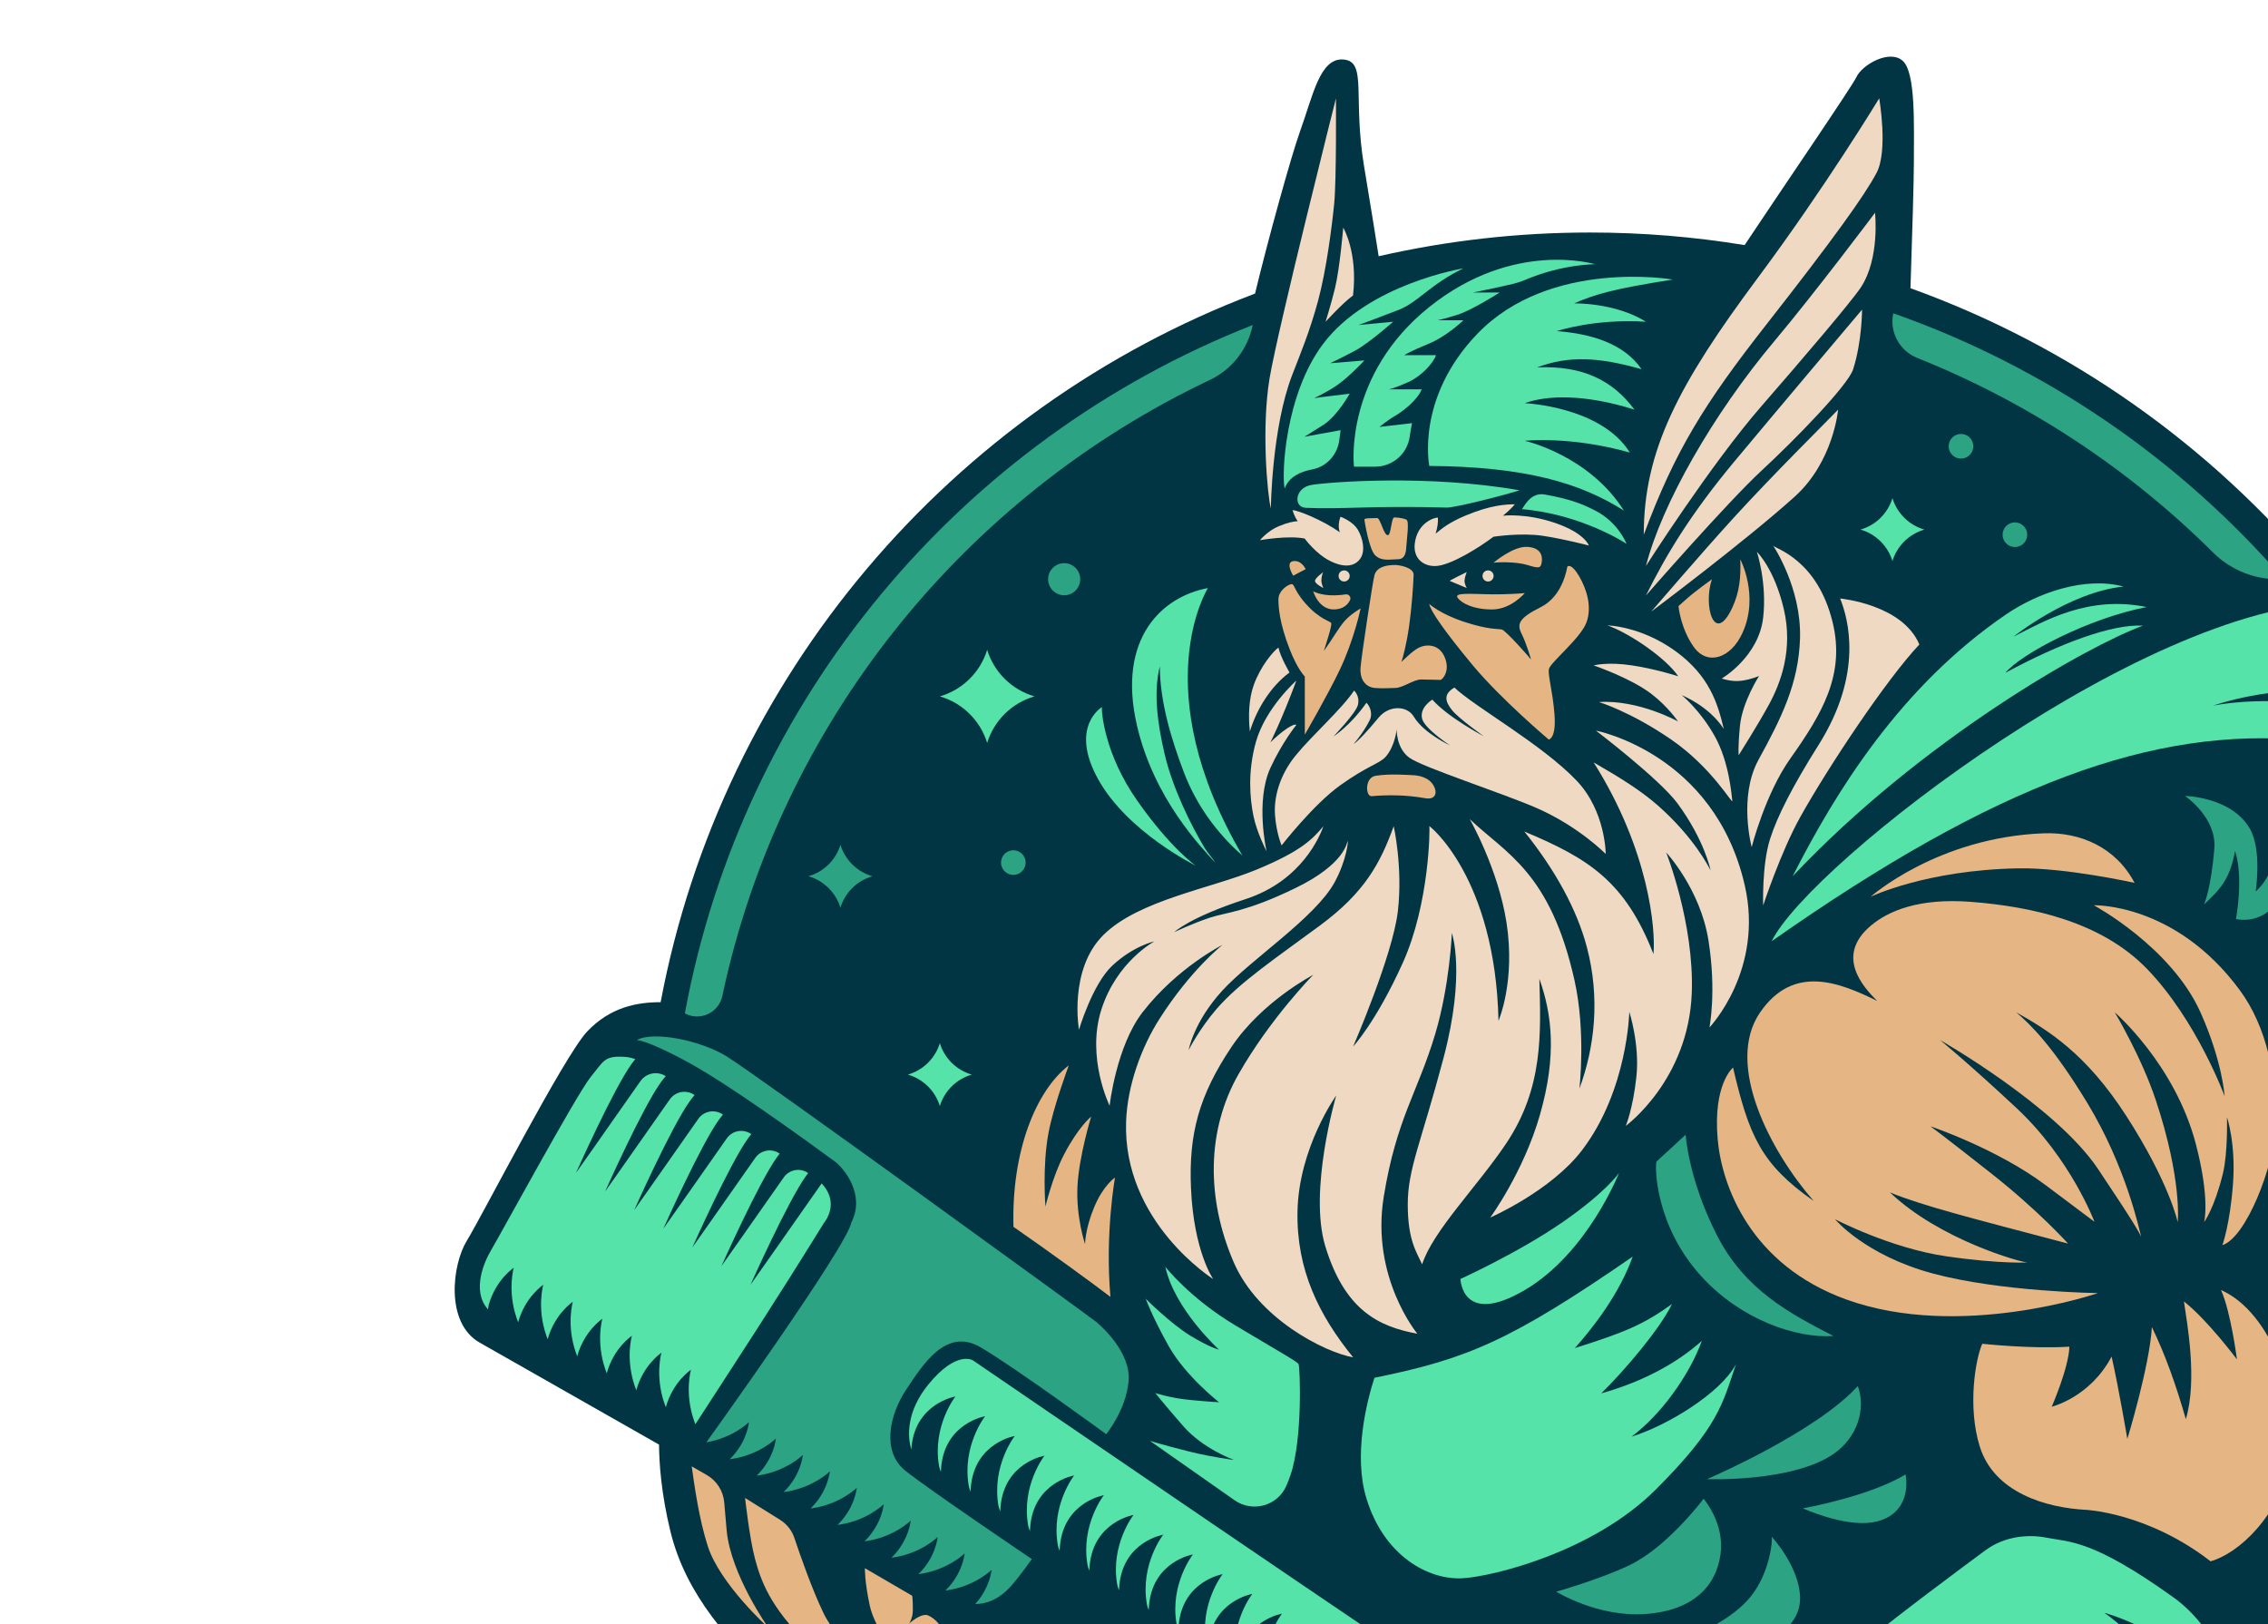 <svg width="419" height="300" viewBox="0 0 419 300" fill="none" xmlns="http://www.w3.org/2000/svg">
<path d="M460.785 166.286C462.187 156.027 463.347 142.621 462.191 131.97C460.06 112.334 449.144 107.034 436.967 105.9C433.866 105.612 430.847 105.676 428.065 105.932C408.35 82.261 382.498 63.883 352.95 53.243C353.274 43.393 353.576 33.325 353.576 30.073C353.576 23.072 353.946 13.341 351.488 11.21C349.031 9.079 344.021 11.96 342.96 14.243C342.137 16.013 328.288 36.257 322.307 45.278C313.013 43.749 303.471 42.953 293.745 42.953C280.322 42.953 267.254 44.469 254.7 47.335C254.181 44.02 253.281 38.37 252.008 30.736C249.878 17.95 252.628 11.381 248.229 10.996C243.832 10.611 242.582 17.624 240.157 24.321C238.586 28.662 234.333 43.983 231.862 54.23C175.726 75.495 133.406 124.848 122.049 185.135C117.631 185.135 112.735 186.06 108.473 190.554C104.211 195.049 89.011 224.721 86.272 229.151C83.532 233.58 82.192 244.387 88.646 248.04L121.75 266.864C121.776 270.307 122.158 275.92 123.857 282.897C126.749 294.769 134.928 303.482 143.351 311.512C145.56 313.619 147.968 315.643 150.318 317.486C181.889 362.769 234.356 392.401 293.745 392.401C390.242 392.401 468.468 314.174 468.468 217.677C468.468 199.792 465.779 182.534 460.785 166.286Z" fill="#023543"/>
<path d="M130.554 272.471C129.599 271.924 128.677 271.395 127.793 270.887C128.263 274.283 129.137 280.617 130.764 285.644C133.035 292.662 141.935 300.672 141.935 300.672C141.935 300.672 135.007 290.888 134.247 282.725C134.045 280.552 133.915 278.866 133.795 277.523C133.607 275.41 132.395 273.525 130.554 272.471Z" fill="#E6B584"/>
<path d="M295.405 129.693C295.405 129.693 301.188 131.424 308.742 136.617C316.295 141.81 320.151 148.774 320.033 147.948C319.915 147.121 319.521 140.9 316.806 136.027C314.092 131.155 310.709 128.434 310.709 128.434C310.709 128.434 315.666 130.362 318.459 134.65C317.358 130.05 315.861 124.853 309.487 120.25C303.114 115.647 296.973 115.53 296.973 115.53C301.339 117.103 307.934 121.75 310.04 124.933C310.04 124.933 306.145 123.634 301.542 122.926C296.939 122.219 294.422 122.926 294.422 122.926C294.422 122.926 301.227 125.226 305.122 128.216C308.167 130.554 310 133.273 310 133.273C310 133.273 302.722 129.221 295.405 129.693Z" fill="#EFD9C2"/>
<path d="M244.497 152.627C242.549 154.897 240.645 157.13 232.154 160.642C223.663 164.153 210.436 166.26 203.905 172.664C197.373 179.067 199.333 190.221 199.333 190.221C199.333 190.221 201.811 181.86 205.429 178.447C209.385 174.716 213.267 173.903 213.267 173.903C213.267 173.903 206.3 177.621 203.47 186.503C200.639 195.385 204.994 204.267 204.994 204.267C204.994 204.267 206.205 193.266 211.12 186.948C217.522 178.72 225.849 174.549 225.849 174.549C225.849 174.549 220.005 179.116 214.183 188.255C210.909 193.394 208.277 200.467 208.041 207.158C207.388 225.748 224.133 236.283 224.133 236.283C224.133 236.283 220.538 231.208 220.026 219.454C219.592 209.479 221.514 202.351 227.501 193.416C233.167 184.962 242.608 180.091 242.608 180.091C242.608 180.091 234.678 188.127 228.799 198.455C222.921 208.783 222.823 221.344 227.915 233.167C232.399 243.581 244.674 249.796 249.985 250.747C243.671 242.965 239.489 234.581 239.706 223.772C239.942 212.014 246.857 202.374 246.857 202.374C246.857 202.374 241.695 219.924 244.851 230.256C248.49 242.171 254.836 245.093 261.846 246.38C261.846 246.38 253.212 235.977 255.639 221.07C258 206.57 261.916 201.843 265.162 190.962C267.844 181.978 268.22 172.365 268.22 172.365C268.22 172.365 270.842 179.733 266.685 195.431C262.529 211.13 260.075 215.904 260.075 222.479C260.075 229.053 261.669 231.263 262.732 233.559C264.725 227.392 272.826 219.291 278.184 211.346C285.192 200.955 284.652 190.806 284.389 180.819C286.71 187.332 287.657 194.913 284.494 205.945C281.461 216.527 275.316 224.922 275.316 224.922C275.316 224.922 286.556 220.01 292.297 212.452C300.716 201.366 301.006 186.916 301.006 186.916C301.006 186.916 302.965 192.951 302.312 198.942C301.659 204.932 300.353 207.985 300.353 207.985C300.353 207.985 311.96 199.527 312.545 183.404C313.01 170.573 307.817 157.472 307.817 157.472C307.817 157.472 314.097 164.18 315.621 173.682C317.145 183.184 315.81 189.808 315.81 189.808C315.81 189.808 325.95 179.201 322.321 163.487C316.697 139.139 294.834 134.965 294.834 134.965C294.834 134.965 306.624 143.937 309.941 148.458C314.953 155.288 316.02 160.775 316.02 160.775C315.596 160.023 312.958 154.686 306.269 148.789C303.219 146.101 299.328 143.66 294.421 140.844C304.689 157.136 305.883 171.732 305.47 176.247C300.244 162.847 293.528 158.592 281.615 153.609C287.23 160.615 291.291 167.88 293.159 174.948C295.648 184.373 294.612 193.449 291.789 201.1C291.789 201.1 293.013 190.63 290.88 181.099C286.395 161.056 278.195 157.675 271.524 151.314C271.524 151.314 276.756 160.464 278.307 170.36C280.021 181.298 276.839 188.569 276.839 188.569C276.245 161.951 263.906 152.351 264.051 152.627C264.196 152.902 264.099 166.904 259.164 177.852C254.229 188.799 249.988 193.319 249.988 193.319C249.988 193.319 257.303 176.458 258.247 168.334C259.19 160.209 257.48 152.627 257.48 152.627C255.001 159.488 252.093 164.883 243.892 170.942C235.691 177.002 228.977 181.491 224.728 186.418C221.565 190.085 219.593 193.976 219.593 193.976C219.593 193.976 220.524 188.775 225.821 182.992C231.119 177.208 243.021 169.51 246.577 162.955C248.82 158.821 249.117 155.175 248.972 155.382C248.827 155.588 248.536 159.582 239.32 164.057C230.103 168.532 226.58 168.509 223.46 169.542C220.339 170.575 216.938 172.197 216.938 172.197C216.938 172.197 219.614 169.528 230.137 166.086C240.66 162.643 243.916 154.21 244.497 152.627Z" fill="#EFD9C2"/>
<path d="M238.223 108.01C237.497 108.313 236.183 109.304 236.183 110.72C236.183 112.136 236.357 115.032 238.23 119.858C239.728 123.72 241.056 124.972 241.056 124.972V135.707C241.056 135.707 245.33 128.323 247.508 123.747C250.201 118.088 251.363 112.397 251.363 112.397C251.363 112.397 249.473 113.485 248.352 114.783C247.231 116.081 246.273 117.906 244.577 120.245C245.04 118.766 246.111 115.524 245.934 115.111C245.757 114.698 243.81 114.462 241.213 111.511C238.617 108.561 239.329 107.549 238.223 108.01Z" fill="#E6B584"/>
<path d="M257.737 104.371C255.789 104.371 254.254 104.874 253.9 106.349C253.546 107.824 251.6 120.658 251.364 123.196C251.128 125.733 252.485 126.973 254.019 127.091C255.554 127.209 256.712 127.091 257.716 127.091C259.171 127.091 261.137 125.523 262.555 125.523C264.051 125.523 265.312 125.602 266.083 125.602C266.513 125.602 268.091 123.769 266.765 121.117C265.702 118.993 263.538 118.953 262.104 119.655C260.922 120.234 258.896 122.297 258.896 122.297C259.073 121.858 259.825 119.206 260.313 115.757C260.819 112.164 261.082 108.253 261.16 106.2C261.212 104.839 258.506 104.371 257.737 104.371Z" fill="#E6B584"/>
<path d="M264.052 111.571C264.17 112.692 266.825 116.576 272.077 122.89C277.33 129.205 286.121 136.618 286.121 136.618C286.121 136.618 287.537 136.461 287.183 131.976C286.829 127.491 285.923 124.764 286.159 123.584C286.395 122.404 292.024 117.885 293.086 114.993C294.148 112.102 293.145 108.856 291.728 106.437C290.312 104.017 289.604 104.548 289.545 104.725C289.486 104.903 288.796 110.082 284.665 112.148C280.534 114.213 280.215 115.294 281.1 117.065C281.985 118.835 282.935 122.008 282.818 121.805C282.7 121.603 278.214 116.469 277.447 116.292C276.68 116.115 275.124 116.376 270.581 114.901C266.037 113.426 264.052 111.571 264.052 111.571Z" fill="#E6B584"/>
<path d="M252.066 96.002C252.089 96.187 252.898 101.48 254.078 102.601C255.258 103.722 256.812 103.323 258.257 103.309C259.56 103.296 259.743 102.07 259.802 101.067C259.891 99.561 260.386 96.356 259.845 96.002C259.667 95.885 258.698 95.592 257.603 95.582C257.013 95.576 257.016 98.9 256.378 98.864C255.591 98.819 255.026 95.655 254.393 95.7C253.492 95.762 252.023 95.645 252.066 96.002Z" fill="#E6B584"/>
<path d="M250.891 97.927C251.715 99.358 252.313 101.689 251.336 103.145C250.36 104.601 248.47 104.987 245.756 103.641C243.041 102.295 241.034 99.486 241.034 99.486C237.927 98.864 232.769 99.792 232.769 99.792C232.769 99.792 234.195 98.069 236.184 97.237C238.051 96.456 238.969 96.348 239.756 96.269C239.205 95.64 238.789 94.247 238.789 94.247C239.774 94.243 244.378 96.096 247.543 98.337C247 97.04 247.646 95.459 247.646 95.459C247.646 95.459 249.913 96.229 250.891 97.927Z" fill="#EFD9C2"/>
<path d="M265.64 95.612C265.073 95.582 261.851 96.496 261.375 100.384C261.033 103.174 262.969 104.622 265.191 104.565C267.995 104.493 273.453 101.019 275.913 99.152C275.913 99.152 281.047 98.352 285.178 99.001C289.309 99.65 293.529 100.777 293.529 100.777C293.529 100.777 292.835 98.529 287.406 96.641C281.977 94.752 277.661 95.264 277.661 95.264C277.661 95.264 278.96 94.247 279.853 93.16C278.134 93.16 275.303 93.334 270.777 95.23C267.598 96.562 266.41 97.63 265.226 98.576C265.566 97.468 265.72 96.406 265.64 95.612Z" fill="#EFD9C2"/>
<path d="M275.913 103.958C276.621 103.84 280.043 103.722 282.168 104.371C284.292 105.02 284.647 105.012 284.823 103.865C285.001 102.718 284.706 101.156 282.109 101.023C279.512 100.889 275.913 103.958 275.913 103.958Z" fill="#E6B584"/>
<path d="M238.912 106.349L241.214 105.138C241.214 105.138 240.447 103.427 238.912 103.663C237.378 103.899 238.912 106.349 238.912 106.349Z" fill="#E6B584"/>
<path d="M242.608 109.236C242.608 109.236 243.987 110.036 246.584 109.977C247.454 109.957 248.099 109.888 248.572 109.804C249.181 109.697 249.677 110.312 249.406 110.867C249.03 111.639 248.263 112.454 246.701 112.574C243.633 112.81 242.608 109.236 242.608 109.236Z" fill="#E6B584"/>
<path d="M269.303 110.449C270.068 111.478 272.27 112.611 275.734 112.583C279.175 112.556 281.695 109.564 281.695 109.564C281.695 109.564 278.763 109.845 275.222 109.786C271.681 109.727 268.538 109.42 269.303 110.449Z" fill="#E6B584"/>
<path d="M250.162 127.572C247.801 131.091 242.411 135.807 239.325 139.61C236.431 143.176 235.312 147.229 235.548 150.548C235.784 153.868 236.767 156.177 236.767 156.177C236.767 156.177 242.608 148.64 247.624 145.049C252.64 141.457 254.873 141.073 255.999 139.793C257.745 137.805 258.032 134.713 258.032 134.713C258.032 134.713 257.903 138.184 260.381 139.98C262.86 141.776 277.827 146.585 284.076 149.352C291.745 152.749 296.648 157.755 296.648 157.755C296.648 157.755 296.648 149.846 291.267 144.205C284.822 137.449 272.468 130.601 268.692 127.01C266.626 128.234 266.98 129.567 268.22 131.145C269.459 132.723 274.145 136.021 274.145 136.021C274.145 136.021 267.541 132.56 264.62 129.241C264.62 129.241 262.194 130.669 262.728 132.778C263.197 134.63 267.895 137.703 267.895 137.703C267.895 137.703 263.043 135.475 261.197 132.397C259.936 130.295 256.604 130.248 254.696 132.56C252.787 134.873 250.968 136.87 250.065 137.444C250.723 136.721 252.197 134.781 253.073 132.986C253.579 131.949 253.191 130.547 252.443 129.821C249.454 134.084 246.355 136.043 246.355 136.043C246.355 136.043 250.516 131.708 250.87 130.22C251.27 128.537 250.162 127.572 250.162 127.572Z" fill="#EFD9C2"/>
<path d="M260.931 143.198C260.024 143.172 256.959 142.885 254.159 143.307C252.083 143.62 252.267 147.168 253.391 147.076C255.963 146.866 259.357 146.76 263.315 147.456C265.191 147.785 265.642 146.471 264.813 145.068C263.883 143.492 261.917 143.226 260.931 143.198Z" fill="#E6B584"/>
<path d="M347.171 18.162C347.171 18.162 337.33 34.424 324.761 51.305C310.018 71.108 303.677 83.255 303.677 98.779C309.467 83.255 314.797 74.653 326.402 59.852C338.65 44.231 344.518 36.053 346.688 31.93C348.857 27.807 347.171 18.162 347.171 18.162Z" fill="#EFD9C2"/>
<path d="M346.4 39.307C346.4 39.307 335.441 53.928 327.757 63.077C316.462 76.524 307.016 93.104 304.081 104.548C304.081 104.548 316.073 85.752 325.431 75.01C333.04 66.276 341.998 55.773 343.769 53.104C347.339 47.723 346.4 39.307 346.4 39.307Z" fill="#EFD9C2"/>
<path d="M344.005 57.195C344.005 57.195 327.189 77.104 320.322 85.363C312.249 95.073 307.751 102.607 304.081 110.006C304.081 110.006 319.097 92.802 325.431 86.943C331.764 81.085 341.418 71.144 342.355 68.222C344.005 63.076 344.005 57.195 344.005 57.195Z" fill="#EFD9C2"/>
<path d="M339.584 75.673C338.264 77.082 327.796 87.409 320.242 95.696C314.439 102.062 305.057 112.981 305.057 112.981C305.057 112.981 322.373 100.026 331.572 91.737C338.733 85.285 339.584 75.673 339.584 75.673Z" fill="#EFD9C2"/>
<path d="M234.78 93.932C234.129 91.329 233.025 79.021 234.544 69.908C236.063 60.794 246.808 18.162 246.808 18.162C246.808 18.162 246.918 33.281 246.484 37.62C246.049 41.96 245.033 49.894 243.514 55.535C241.995 61.176 240.25 65.322 238.714 69.304C234.948 79.073 234.78 93.932 234.78 93.932Z" fill="#EFD9C2"/>
<path d="M248.155 42.057C248.155 42.057 247.524 49.573 246.63 53.252C245.94 56.091 244.894 59.436 244.894 59.436C244.894 59.436 248.181 55.835 249.965 54.59C250.884 46.578 248.155 42.057 248.155 42.057Z" fill="#EFD9C2"/>
<path d="M285.413 91.353C282.524 90.83 281.385 94.072 281.125 94.05C292.297 94.994 300.492 100.463 300.492 100.463C300.492 100.463 299.027 96.578 294.826 94.382C292.349 93.087 290.055 92.194 285.413 91.353Z" fill="#55E3AA"/>
<path d="M280.722 90.574C263.901 87.607 245.545 89.05 242.306 89.579C239.196 90.087 238.892 93.693 241.214 93.808C247.787 94.135 253.191 93.37 267.284 93.764C268.888 93.809 278.562 91.298 280.722 90.574Z" fill="#55E3AA"/>
<path d="M327.586 100.803C327.981 101.367 335.731 103.335 338.564 114.94C340.915 124.576 336.675 131.773 330.753 140.123C326.109 146.671 323.614 156.485 323.614 156.485C323.614 156.485 321.107 147.216 324.884 140.335C329.079 132.691 332.283 126.269 332.544 117.97C332.839 108.587 327.586 100.803 327.586 100.803Z" fill="#EFD9C2"/>
<path d="M324.577 101.946C324.577 101.946 326.466 107.642 325.736 114.075C324.91 121.361 318.086 125.346 318.086 125.346C318.086 125.346 319.856 125.995 321.686 125.759C323.515 125.523 324.98 124.874 324.98 124.874C324.98 124.874 321.863 129.713 321.449 134.08C321.036 138.447 321.213 139.509 321.213 139.509C321.213 139.509 324.695 134.021 326.82 130.126C328.944 126.231 331.316 120.02 329.545 112.498C327.775 104.976 324.577 101.946 324.577 101.946Z" fill="#EFD9C2"/>
<path d="M339.956 110.565C341.451 114.308 344.312 124.382 335.955 137.64C331.245 145.111 328.347 150.763 327.006 154.99C325.476 159.815 325.735 167.264 325.735 167.264C325.735 167.264 329 157.344 332.593 150.917C337.806 141.593 348.545 125.454 354.591 119.056C351.443 111.608 339.956 110.565 339.956 110.565Z" fill="#EFD9C2"/>
<path d="M394.348 163.094C390.876 156.485 384.263 153.685 377.556 153.938C357.926 154.679 345.583 165.663 345.583 165.663C345.583 165.663 355.805 160.718 372.865 160.411C381.592 160.253 394.348 163.094 394.348 163.094Z" fill="#E6B584"/>
<path d="M236.183 119.622C235.233 120.291 232.874 123.067 231.631 126.526C230.692 129.143 230.608 132.29 230.903 135.123C232.182 130.952 234.778 126.782 238.23 124.225C238.23 124.225 236.588 121.471 236.183 119.622Z" fill="#EFD9C2"/>
<path d="M239.5 125.72C239.5 125.72 233.796 130.756 232.026 137.05C230.462 142.608 230.924 147.515 231.553 150.662C232.183 153.81 233.993 157.272 233.993 157.272C233.993 157.272 231.868 148.015 234.704 141.851C236.873 137.137 239.5 133.903 239.5 133.903C238.985 133.603 236.904 134.965 234.695 137.141C234.695 137.141 236.747 133.116 239.5 125.72Z" fill="#EFD9C2"/>
<path d="M321.508 103.334C321.626 106.521 321.407 109.294 320.035 112.245C316.745 119.318 314.603 111.95 316.262 107.013C316.262 107.013 313.158 109.229 311.624 110.599L310.09 111.97C310.09 111.97 310.472 116.14 312.951 119.563C315.429 122.985 319.753 121.682 321.925 116.893C325.048 110.006 321.508 103.334 321.508 103.334Z" fill="#E6B584"/>
<path d="M306.024 214.575C305.735 215.259 305.623 226.481 314.615 236.109C321.778 243.779 331.781 247.271 338.722 246.802C330.937 242.769 322.371 238.438 317.119 228.052C311.867 217.666 311.417 209.618 311.417 209.618L306.024 214.575Z" fill="#2CA483"/>
<path d="M327.321 283.895C327.478 284.682 326.971 290.455 323.495 294.861C320.018 299.267 313.268 301.942 313.268 301.942C313.268 301.942 319.42 304.589 325.715 303.098C329.279 302.253 332.639 299.216 332.557 295.133C332.443 289.395 327.321 283.895 327.321 283.895Z" fill="#2CA483"/>
<path d="M333.071 278.638C333.071 278.638 340.528 282.032 345.819 281.244C351.109 280.455 352.716 276.347 352.048 272.378C345.125 276.531 333.071 278.638 333.071 278.638Z" fill="#2CA483"/>
<path d="M314.731 276.87C314.731 276.87 308.035 285.826 300.972 289.173C295.375 291.825 287.507 294.03 287.507 294.03C287.507 294.03 295.159 298.786 303.971 298.158C312.784 297.53 317.074 293.043 317.868 287.021C318.618 281.33 314.731 276.87 314.731 276.87Z" fill="#2CA483"/>
<path d="M315.37 273.245C315.37 273.245 331.165 273.859 338.789 268.551C343.141 265.52 344.759 260.296 343.224 256.044C335.406 264.655 315.37 273.245 315.37 273.245Z" fill="#2CA483"/>
<path d="M387.583 238.877C387.583 238.877 369.677 238.641 357.108 235.264C344.538 231.887 339.004 225.228 339.004 225.228C339.004 225.228 349.228 230.574 359.546 232.075C369.865 233.576 375.18 233.201 374.492 233.201C373.414 233.201 358.432 229.086 349.146 220.27C355.211 222.767 364.499 225.097 382.059 229.73C382.059 229.73 376.696 223.726 367.895 216.785C359.094 209.844 356.639 208.062 356.639 208.062C356.639 208.062 368.927 212.191 377.932 218.944L386.937 225.697C386.937 225.697 382.593 214.09 372.556 204.709C363.731 196.462 358.421 192.135 358.421 192.135C358.421 192.135 379.797 204.301 387.593 215.941C394.363 226.048 395.416 227.986 395.579 228.572C395.26 227.214 392.756 215.526 385.663 203.822C379.177 193.119 375.058 189.217 372.491 187.009C378.401 190.333 385.397 194.614 392.846 206.186C400.817 218.568 402.32 225.769 402.32 225.769C402.32 225.769 403.162 217.96 398.287 203.278C395.609 195.211 390.689 187.009 390.689 187.009C390.689 187.009 401.852 196.618 405.697 211.439C408.34 221.624 407.198 225.769 407.198 225.769C407.198 225.769 409.111 223.172 410.669 216.785C411.607 212.939 411.419 206.373 411.419 206.373C411.419 206.373 413.092 211.241 412.529 218.746C411.966 226.25 410.575 230.011 410.575 230.011C414.89 228.698 420.131 215.47 420.381 208.061C420.685 199.035 418.803 189.708 413.758 182.871C401.857 166.748 386.822 167.232 386.822 167.232C386.822 167.232 401.111 174.899 406.546 187.055C410.595 196.11 410.986 202.495 410.986 202.495C410.986 202.495 405.833 188.488 396.665 179C388.183 170.222 375.272 167.46 364.074 166.598C354.641 165.871 348.903 168.211 345.582 171.035C339.025 176.609 344.169 182.283 346.785 184.896C339.868 181.508 331.395 178.045 325.2 186.975C318.52 196.607 327.185 212.846 335.064 221.851C325.309 215.035 323.106 209.75 320.17 197.213C320.17 197.213 316.431 200.25 317.336 210.501C318.079 218.929 323.296 233.614 341.068 240.048C362.051 247.646 387.583 238.877 387.583 238.877Z" fill="#E6B584"/>
<path d="M320.704 252.017C317.87 257.377 307.885 263.423 301.413 265.393C306.829 261.37 312.083 254.087 314.407 247.695C310.023 251.624 303.828 255.151 295.823 257.402C300.288 253.012 306.67 245.468 308.893 240.893C303.703 244.632 300.276 246.098 290.946 249.031C294.538 245.016 299.239 238.836 301.627 232.138C278.939 247.772 271.06 251.024 253.917 254.524C252.445 259.06 250.025 268.878 252.434 276.788C255.684 287.463 263.941 291.957 270.309 291.546C275.908 291.185 294.356 286.705 305.922 275.139C317.489 263.572 318.221 259.349 320.704 252.017Z" fill="#55E3AA"/>
<path d="M281.698 74.488C285.62 73.019 292.667 72.728 301.954 75.673C298.014 70.36 292.515 67.491 283.979 67.866C289.853 65.671 295.294 65.952 303.267 68.203C299.984 63.419 293.887 61.637 287.602 61.168C287.602 61.168 294.516 58.825 304.084 59.437C298.362 55.861 290.81 56.047 290.81 56.047C294.789 54.322 298.014 53.383 309.03 51.64C309.03 51.64 286.386 47.718 272.965 61.631C261.485 73.533 264.055 86.07 264.055 86.07C281.698 86.21 291.876 89.169 300.01 94.327C293.513 84.056 281.698 81.43 281.698 81.43C281.698 81.43 290.041 80.491 301.109 83.601C295.763 75.051 281.698 74.488 281.698 74.488Z" fill="#55E3AA"/>
<path d="M267.837 107.318C267.837 107.178 270.979 105.677 270.979 105.677C270.979 105.677 270.416 106.99 270.604 107.694C270.791 108.397 270.991 108.632 270.991 108.632L267.837 107.318Z" fill="#EFD9C2"/>
<path d="M242.939 107.318C242.939 106.756 244.49 105.677 244.49 105.677C244.288 105.865 244.006 106.99 244.167 107.694C244.329 108.397 244.5 108.632 244.5 108.632C244.5 108.632 242.939 107.881 242.939 107.318Z" fill="#EFD9C2"/>
<path d="M438.62 133.597C424.746 127.046 408.855 130.35 408.855 130.35C408.855 130.35 420.45 126.279 430.733 128.133C450.512 131.697 456.115 143.904 456.115 143.904C455.07 138.877 452.958 131.931 444.261 127.285C434.968 122.321 424.539 122.391 424.539 122.391C424.539 122.391 434.185 120.959 441.757 122.696C449.33 124.434 454.96 128.784 454.96 128.784C454.96 128.784 453.164 124.172 446.416 120.206C442.208 117.733 432.534 116.318 432.534 116.318C438.567 115.073 446.953 116.701 454.855 122.565C449.437 114.402 444.273 111.691 433.77 111.319C398.001 110.052 334.291 159.529 327.311 173.868C368.811 144.757 397.894 134.187 425.944 136.745C451.703 139.095 454.757 167.741 454.757 167.741C456.229 154.06 451.712 139.779 438.62 133.597Z" fill="#55E3AA"/>
<path d="M395.912 115.575C390.28 115.254 380.719 118.751 370.494 124.287C373.399 120.777 385.798 114.237 396.585 112.137C385.72 109.96 377.851 114.643 371.983 117.613C371.983 117.613 382.213 109.391 392.316 108.355C385.201 106.45 376.518 109.464 370.576 113.521C351.184 126.766 339.2 146.1 331.179 161.87C354.916 136.702 385.649 119.315 395.912 115.575Z" fill="#55E3AA"/>
<path d="M249.347 106.397C249.347 106.964 248.888 107.423 248.321 107.423C247.755 107.423 247.295 106.964 247.295 106.397C247.295 105.83 247.755 105.371 248.321 105.371C248.888 105.371 249.347 105.83 249.347 106.397Z" fill="#EFD9C2"/>
<path d="M275.936 106.397C275.936 106.964 275.477 107.423 274.91 107.423C274.344 107.423 273.885 106.964 273.885 106.397C273.885 105.83 274.344 105.371 274.91 105.371C275.477 105.371 275.936 105.83 275.936 106.397Z" fill="#EFD9C2"/>
<path d="M440.979 155.163C440.979 155.163 442.048 159.079 440.981 167.404C439.914 175.73 432.637 180.958 432.637 180.958C432.637 180.958 438.988 171.222 437.617 160.585C436.245 149.947 429.284 145.404 429.284 145.404C429.284 145.404 433.264 153.26 430.656 161.687C429.028 166.945 425.533 171.245 425.533 171.245C425.533 171.245 429.252 163.537 427.515 156.599C425.779 149.661 421.05 146.89 419.173 145.807C420.99 150.66 421.808 160.309 416.72 164.674C416.72 164.674 417.935 156.991 415.629 153.049C412.192 147.173 403.676 147.04 403.676 147.04C403.676 147.04 409.542 151.012 409.088 156.709C408.487 164.239 407.182 167.083 407.182 167.083C410.087 164.353 411.995 162.46 412.904 157.184C414.539 162.055 413.085 169.781 413.085 169.781C419.445 170.969 422.805 164.373 423.625 161.228C423.641 165.031 421.642 175.848 420.172 176.915C424.38 178.413 428.804 178.256 433.256 167.072C433.074 173.137 429.393 181.803 427.021 185.44C431.257 188.522 438.439 182.783 440.161 180.802C440.161 180.802 438.707 187.143 431.418 194.853C435.159 193.048 442.432 189.992 444.791 176.759C446.377 167.853 440.979 155.163 440.979 155.163Z" fill="#2CA483"/>
<path d="M215.294 234.019C215.294 234.019 219.808 239.826 228.306 244.895C236.805 249.964 239.637 251.531 239.903 251.992C240.168 252.452 240.7 265.877 238.398 272.529C238.159 273.22 237.912 273.855 237.662 274.439C236.058 278.178 231.407 279.477 228.077 277.14L212.461 266.186C212.461 266.186 219.012 268.121 222.907 268.858C226.802 269.596 227.952 269.688 227.952 269.688C227.952 269.688 222.287 267.66 218.658 263.513C215.028 259.365 213.435 257.337 213.435 257.337C213.435 257.337 216.091 258.259 219.986 258.627C223.881 258.996 225.208 259.033 225.208 259.033C225.208 259.033 219.012 254.204 215.914 248.674C212.815 243.144 211.665 239.918 211.665 239.918C211.665 239.918 216.268 244.526 219.897 246.738C223.526 248.95 225.208 249.324 225.208 249.324C225.208 249.324 216.976 241.853 215.294 234.019Z" fill="#55E3AA"/>
<path d="M197.456 196.806C191.359 201.496 186.846 212.71 187.232 226.635C193.329 230.856 202.241 237.328 205.148 239.579C204.117 227.854 205.993 217.536 205.993 217.536C205.993 217.536 203.851 218.922 202.155 222.977C200.458 227.031 200.458 229.824 200.458 229.824C200.458 229.824 198.769 224.863 199.058 219.13C199.34 213.555 201.584 206.28 201.584 206.28C201.584 206.28 199.281 208.093 196.601 213.221C194.443 217.348 193.142 222.883 193.142 222.883C193.142 222.883 192.538 215.462 193.704 209.281C194.643 204.31 197.456 196.806 197.456 196.806Z" fill="#E6B584"/>
<path d="M231.437 60.04C177.634 81.183 137.238 128.997 126.526 187.206L126.589 187.239C129.393 188.695 132.792 187.063 133.449 183.972C144.155 133.558 178.078 91.729 223.495 70.195C227.568 68.264 230.499 64.537 231.419 60.124L231.437 60.04Z" fill="#2CA483"/>
<path d="M349.775 57.882C349.77 57.905 349.766 57.928 349.761 57.952C349.065 61.396 350.951 64.824 354.214 66.128C374.831 74.369 393.38 86.682 408.865 102.074C412.284 105.472 416.97 107.251 421.781 106.972L421.864 106.967C402.708 84.868 377.938 67.769 349.775 57.882Z" fill="#2CA483"/>
<path d="M366.21 248.236C364.959 251.049 363.454 259.847 365.751 267.225C368.419 275.796 378.12 278.546 385.373 278.914C385.373 278.914 396.754 279.414 408.386 288.419C413.435 287.042 421.286 280.103 423.299 269.164C425.313 258.226 419.58 242.348 410.324 238.316C412.138 242.348 413.263 251.121 413.263 251.121C413.263 251.121 407.823 243.832 403.471 240.422C404.042 244.406 406.001 254.875 403.821 262.155C402.07 256.089 400.128 250.475 397.55 245.156C397.129 252.337 393.015 265.814 393.015 265.814C393.015 265.814 391.376 256.151 390.105 250.602C386.123 258.153 379.044 259.866 379.044 259.866C379.044 259.866 382.184 252.712 382.309 248.772C375.232 249.223 366.21 248.236 366.21 248.236Z" fill="#E6B584"/>
<path d="M463.328 218.132C463.328 206.842 462.223 195.809 460.121 185.136L460.064 185.181C456.793 187.797 455.133 191.938 455.693 196.089C456.7 203.563 457.203 211.197 457.164 218.956C456.72 308.875 383.227 381.889 293.308 381.77C255.833 381.72 221.312 369.072 193.749 347.836C190.733 345.513 186.583 345.263 183.323 347.228L183.268 347.262C212.99 372.664 251.585 387.987 293.761 387.931C387.465 387.806 463.328 311.836 463.328 218.132Z" fill="#2CA483"/>
<path d="M346.226 302.115C349.139 299.5 363.16 289.055 366.795 286.385C370.43 283.715 374.838 283.415 378.054 284.053C382.368 284.909 386.492 284.306 401.569 295.111C409.074 300.489 412.951 310.557 413.638 314.371C409.5 309.391 399.568 301.114 388.75 297.925C394.868 302.203 399.671 308.772 402.709 314.961C405.747 321.151 407.048 325.949 407.048 325.949C407.048 325.949 396.164 314.075 391.626 310.244C387.088 306.413 380.557 304.053 380.557 304.053C380.557 304.053 390.669 313.677 393.127 319.937C395.585 326.197 395.7 333.132 395.7 333.132C395.7 333.132 389.687 323.126 385.31 317.999C381.984 314.103 380.058 312.907 375.93 310.494C378.431 313.496 384.435 324.44 383.334 333.327C383.334 333.327 375.117 315.81 360.734 305.804C353.603 300.843 346.226 302.115 346.226 302.115Z" fill="#55E3AA"/>
<path d="M173.627 128.644C177.802 129.844 181.107 133.098 182.374 137.244C183.641 133.098 186.946 129.844 191.121 128.644C186.946 127.444 183.641 124.19 182.374 120.044C181.107 124.19 177.802 127.444 173.627 128.644Z" fill="#55E3AA"/>
<path d="M149.361 161.871C152.179 162.681 154.409 164.876 155.264 167.675C156.119 164.876 158.349 162.681 161.167 161.871C158.349 161.061 156.119 158.865 155.264 156.067C154.409 158.865 152.179 161.061 149.361 161.871Z" fill="#2CA483"/>
<path d="M167.724 198.512C170.542 199.322 172.772 201.518 173.627 204.316C174.482 201.518 176.713 199.322 179.53 198.512C176.713 197.703 174.482 195.507 173.627 192.708C172.772 195.507 170.542 197.703 167.724 198.512Z" fill="#55E3AA"/>
<path d="M343.715 97.833C346.533 98.643 348.763 100.839 349.618 103.637C350.474 100.839 352.704 98.643 355.522 97.833C352.704 97.024 350.474 94.828 349.618 92.029C348.763 94.828 346.533 97.024 343.715 97.833Z" fill="#55E3AA"/>
<path d="M199.564 107C199.564 105.363 198.237 104.036 196.6 104.036C194.963 104.036 193.636 105.363 193.636 107C193.636 108.637 194.963 109.964 196.6 109.964C198.237 109.964 199.564 108.637 199.564 107Z" fill="#2CA483"/>
<path d="M364.556 82.441C364.556 81.184 363.537 80.165 362.28 80.165C361.023 80.165 360.004 81.184 360.004 82.441C360.004 83.698 361.023 84.717 362.28 84.717C363.537 84.717 364.556 83.698 364.556 82.441Z" fill="#2CA483"/>
<path d="M374.517 98.779C374.517 97.522 373.498 96.504 372.241 96.504C370.984 96.504 369.965 97.522 369.965 98.779C369.965 100.036 370.984 101.055 372.241 101.055C373.498 101.055 374.517 100.036 374.517 98.779Z" fill="#2CA483"/>
<path d="M189.484 159.347C189.484 158.09 188.465 157.071 187.208 157.071C185.951 157.071 184.932 158.09 184.932 159.347C184.932 160.604 185.951 161.623 187.208 161.623C188.465 161.623 189.484 160.604 189.484 159.347Z" fill="#2CA483"/>
<path d="M168.402 267.26C169.184 259.215 176.502 257.976 176.502 257.976C176.502 257.976 172.206 263.46 173.485 270.829C173.537 271.124 173.655 271.495 173.82 271.914C173.831 271.591 173.853 271.256 173.887 270.907C174.669 262.862 181.987 261.623 181.987 261.623C181.987 261.623 177.691 267.107 178.971 274.476C179.022 274.771 179.14 275.141 179.305 275.561C179.317 275.238 179.338 274.903 179.372 274.554C180.154 266.509 187.472 265.27 187.472 265.27C187.472 265.27 183.176 270.754 184.456 278.123C184.507 278.418 184.625 278.788 184.79 279.208C184.802 278.885 184.823 278.55 184.857 278.201C185.639 270.157 192.957 268.917 192.957 268.917C192.957 268.917 188.662 274.401 189.941 281.77C189.992 282.065 190.11 282.436 190.275 282.855C190.287 282.532 190.308 282.197 190.342 281.848C191.124 273.804 198.442 272.564 198.442 272.564C198.442 272.564 194.147 278.048 195.426 285.417C195.477 285.712 195.595 286.083 195.76 286.502C195.772 286.179 195.793 285.844 195.827 285.495C196.609 277.451 203.928 276.211 203.928 276.211C203.928 276.211 199.631 281.695 200.911 289.064C200.962 289.36 201.081 289.729 201.245 290.149C201.257 289.826 201.278 289.491 201.312 289.142C202.095 281.098 209.412 279.858 209.412 279.858C209.412 279.858 205.117 285.343 206.396 292.711C206.447 293.007 206.565 293.377 206.731 293.797C206.742 293.474 206.763 293.138 206.798 292.789C207.579 284.745 214.897 283.505 214.897 283.505C214.897 283.505 210.602 288.989 211.881 296.358C211.932 296.654 212.051 297.024 212.215 297.444C212.227 297.121 212.249 296.785 212.283 296.436C213.065 288.392 220.383 287.152 220.383 287.152C220.383 287.152 216.087 292.636 217.366 300.006C217.417 300.301 217.536 300.671 217.7 301.091C217.712 300.768 217.734 300.432 217.767 300.083C218.55 292.039 225.868 290.799 225.868 290.799C225.868 290.799 221.572 296.284 222.851 303.653C222.902 303.948 223.021 304.318 223.186 304.738C223.197 304.415 223.219 304.079 223.253 303.73C224.035 295.686 231.353 294.447 231.353 294.447C231.353 294.447 227.057 299.931 228.336 307.3C228.387 307.595 228.505 307.965 228.671 308.385C228.682 308.062 228.704 307.726 228.738 307.377C229.52 299.333 236.838 298.094 236.838 298.094C236.838 298.094 232.542 303.578 233.821 310.947C233.873 311.242 233.991 311.612 234.155 312.032C234.167 311.709 234.189 311.373 234.223 311.024C235.005 302.98 242.323 301.741 242.323 301.741C242.323 301.741 238.027 307.225 239.307 314.594C239.357 314.889 239.476 315.259 239.641 315.679C239.652 315.356 239.674 315.021 239.708 314.671C240.49 306.627 247.808 305.388 247.808 305.388C247.808 305.388 243.512 310.872 244.791 318.241C244.843 318.536 244.961 318.906 245.126 319.326C245.138 319.003 245.159 318.667 245.193 318.319C245.975 310.275 253.293 309.035 253.293 309.035C253.293 309.035 248.997 314.519 250.276 321.888C250.328 322.183 250.446 322.553 250.611 322.973C250.622 322.65 250.644 322.314 250.678 321.965C251.46 313.921 258.778 312.682 258.778 312.682C258.778 312.682 254.482 318.166 255.761 325.535C255.826 325.906 255.995 326.394 256.233 326.954C261.298 316.06 268.006 311.155 268.006 311.155C266.126 310.335 179.743 251.304 179.743 251.304C179.743 251.304 176.721 249.348 171.489 255.78C167.539 260.638 167.567 265.213 168.368 267.768C168.38 267.598 168.385 267.436 168.402 267.26Z" fill="#55E3AA"/>
<path d="M202.615 244.27C201.786 243.55 139.145 198.075 134.046 195.024C129.268 192.165 120.726 190.438 117.63 192.136C119.23 192.208 123.897 194.437 127.705 196.562C135.014 200.641 147.482 209.628 154.206 214.541C155.87 215.755 159.935 220.632 157.286 225.818C156.516 230.248 130.502 266.437 130.502 266.437C135.483 265.591 138.364 262.712 138.364 262.712C138.364 262.712 138.067 266.409 134.811 269.57C135.035 269.539 135.26 269.506 135.483 269.468C140.464 268.622 143.344 265.743 143.344 265.743C143.344 265.743 143.048 269.441 139.792 272.602C140.016 272.571 140.241 272.537 140.464 272.5C145.445 271.654 148.325 268.775 148.325 268.775C148.325 268.775 148.028 272.472 144.772 275.633C144.997 275.602 145.222 275.569 145.445 275.531C150.425 274.685 153.306 271.807 153.306 271.807C153.306 271.807 153.009 275.504 149.753 278.665C149.978 278.634 150.202 278.601 150.425 278.563C155.406 277.718 158.287 274.838 158.287 274.838C158.287 274.838 157.99 278.535 154.734 281.696C154.959 281.666 155.183 281.632 155.406 281.594C160.387 280.749 163.268 277.87 163.268 277.87C163.268 277.87 162.971 281.567 159.715 284.728C159.94 284.697 160.164 284.664 160.387 284.626C165.367 283.78 168.249 280.901 168.249 280.901C168.249 280.901 167.952 284.598 164.696 287.76C164.921 287.729 165.145 287.695 165.367 287.658C170.348 286.812 173.229 283.933 173.229 283.933C173.229 283.933 172.933 287.63 169.676 290.792C169.902 290.76 170.125 290.727 170.348 290.689C175.329 289.843 178.21 286.964 178.21 286.964C178.21 286.964 177.913 290.661 174.657 293.823C174.882 293.792 175.106 293.758 175.329 293.721C180.31 292.875 183.191 289.996 183.191 289.996C183.191 289.996 182.927 293.283 180.168 296.308C183.416 296.328 185.727 294.228 186.958 292.794C188.69 290.778 190.621 288.01 190.621 288.01C190.621 288.01 171.607 275.166 167.237 271.671C162.868 268.176 164.284 261.382 167.426 256.676C170.569 251.971 174.806 245.189 181.128 248.87C187.451 252.551 204.364 264.938 204.364 264.938C204.364 264.938 207.991 260.536 208.499 255.195C209.007 249.854 203.444 244.991 202.615 244.27Z" fill="#2CA483"/>
<path d="M222.519 156.592C220.003 152.389 216.607 145.575 215.128 139.181C213.862 133.706 213.055 128.01 214.266 123.088C214.292 129.873 216.558 136.978 218.703 142.642C221.011 148.738 224.897 154.002 229.524 158.045C211.464 127.172 223.157 108.632 223.157 108.632C214.66 110.212 206.366 117.93 210.025 133.922C213.154 147.595 222.086 156.684 224.5 159.347C224.026 158.516 223.131 157.614 222.519 156.592Z" fill="#55E3AA"/>
<path d="M203.576 130.621C203.466 131.173 203.903 139.096 210.116 147.939C216.328 156.783 220.906 159.915 220.906 159.915C220.906 159.915 208.334 153.752 202.897 143.987C197.46 134.222 203.576 130.621 203.576 130.621Z" fill="#55E3AA"/>
<path d="M269.809 236.265C269.809 236.265 280.565 231.388 288.695 225.759C296.824 220.131 299.107 216.661 299.107 216.661C299.107 216.661 293.323 231.486 281.691 238.316C270.059 245.145 269.809 236.265 269.809 236.265Z" fill="#55E3AA"/>
<path d="M138.652 237.34C138.652 237.34 145.513 221.941 148.94 217.18C149.061 217.013 149.181 216.853 149.302 216.697C149.293 216.691 149.284 216.685 149.275 216.679C147.807 215.681 145.812 216.046 144.796 217.501C139.713 224.773 133.279 233.894 133.279 233.894C133.279 233.894 140.14 218.495 143.567 213.734C143.725 213.516 143.883 213.309 144.042 213.109C144.033 213.103 144.024 213.097 144.015 213.09C142.547 212.086 140.545 212.449 139.526 213.907C134.428 221.203 127.906 230.449 127.906 230.449C127.906 230.449 134.767 215.05 138.195 210.288C138.393 210.013 138.593 209.754 138.794 209.507C138.784 209.5 138.775 209.494 138.766 209.488C137.296 208.477 135.286 208.84 134.264 210.303C129.15 217.623 122.534 227.003 122.534 227.003C122.534 227.003 129.394 211.604 132.821 206.843C133.065 206.505 133.31 206.192 133.556 205.898C133.546 205.891 133.537 205.885 133.527 205.878C132.052 204.86 130.031 205.225 129.005 206.695C123.876 214.038 117.16 223.557 117.16 223.557C117.16 223.557 124.021 208.158 127.449 203.397C127.736 202.997 128.028 202.631 128.319 202.292C128.308 202.284 128.297 202.276 128.286 202.269C126.799 201.249 124.769 201.619 123.737 203.097C118.595 210.46 111.787 220.112 111.787 220.112C111.787 220.112 118.648 204.712 122.075 199.951C122.378 199.531 122.684 199.148 122.99 198.795C122.979 198.788 122.968 198.781 122.957 198.774C121.402 197.807 119.362 198.223 118.313 199.725C113.177 207.079 106.414 216.666 106.414 216.666C106.414 216.666 113.275 201.267 116.702 196.505C116.921 196.202 117.141 195.918 117.362 195.65C116.673 195.405 115.996 195.261 115.258 195.224C111.629 195.04 111.577 195.943 109.069 199.032C106.561 202.121 92.311 228.301 90.712 230.974C89.538 232.938 87.029 238.424 90.157 241.884C90.226 241.409 90.267 241.127 90.267 241.127C91.567 236.403 94.912 234.201 94.912 234.201C94.912 234.201 93.684 238.423 95.472 243.577C95.551 243.807 95.636 244.037 95.724 244.266C97.024 239.542 100.369 237.34 100.369 237.34C100.369 237.34 99.141 241.563 100.928 246.716C101.008 246.946 101.093 247.176 101.18 247.405C102.48 242.681 105.826 240.479 105.826 240.479C105.826 240.479 104.597 244.702 106.385 249.855C106.465 250.086 106.55 250.315 106.637 250.544C107.938 245.82 111.282 243.618 111.282 243.618C111.282 243.618 110.054 247.841 111.842 252.994C111.921 253.225 112.006 253.454 112.094 253.684C113.394 248.959 116.739 246.758 116.739 246.758C116.739 246.758 115.511 250.98 117.298 256.134C117.378 256.364 117.463 256.593 117.55 256.823C118.85 252.099 122.196 249.897 122.196 249.897C122.196 249.897 120.968 254.119 122.755 259.273C122.835 259.503 122.92 259.733 123.007 259.962C124.308 255.237 127.653 253.036 127.653 253.036C127.653 253.036 126.425 257.259 128.212 262.412C128.292 262.642 128.377 262.872 128.464 263.101C136.4 250.855 143.082 240.693 152.181 225.973C153.994 223.633 153.94 220.86 151.792 218.621C146.585 226.095 138.652 237.34 138.652 237.34Z" fill="#55E3AA"/>
<path d="M240.98 80.679C240.98 80.679 241.918 80.116 244.482 78.49C247.046 76.864 249.347 72.728 249.347 72.728C249.347 72.728 242.981 73.487 242.794 73.55C242.606 73.612 245.045 72.549 247.171 71.049C249.298 69.548 252.066 66.583 252.066 66.583L245.733 67.098C245.733 67.098 247.984 66.046 250.423 64.732C252.862 63.419 257.377 59.437 257.377 59.437L250.986 60.041C250.986 60.041 255.238 58.479 258.428 57.228C262.021 55.819 264.196 52.538 270.356 49.573C270.356 49.573 252.75 52.426 244.411 63.561C237.383 72.945 236.747 87.637 237.326 90.242C238.142 88.058 240.257 87.125 242.431 86.715C245.133 86.206 247.146 83.925 247.44 81.191C247.498 80.651 247.574 80.073 247.668 79.467L240.98 80.679Z" fill="#55E3AA"/>
<path d="M264.051 56.715C248.434 69.225 250.044 85.738 250.154 86.21H254.035C257.248 86.21 259.995 83.855 260.435 80.672C260.543 79.897 260.682 79.057 260.861 78.169L254.862 78.865C254.862 78.865 256.167 77.731 257.98 76.668C259.126 75.996 261.897 73.878 262.644 71.927H256.488C256.488 71.927 257.292 71.87 260.231 70.557C262.518 69.535 264.805 67.098 265.292 65.608H259.427C259.427 65.608 260.526 64.892 263.903 63.516C267.279 62.14 270.353 59.167 270.353 59.167H265.592C265.592 59.167 266.53 58.979 269.203 58.166C271.876 57.353 277.045 54.039 277.045 54.039H272.059C272.059 54.039 275.978 53.281 279.494 52.449C280.25 52.27 280.992 52.03 281.707 51.726C288.747 48.736 294.711 48.818 294.711 48.818C294.711 48.818 279.668 44.204 264.051 56.715Z" fill="#55E3AA"/>
<path d="M144.12 280.765C145.357 281.538 146.287 282.714 146.751 284.097C147.85 287.373 150.071 293.727 152.15 298.018C155.058 304.022 165.47 313.684 165.47 313.684C165.47 313.684 155.902 310.119 149.054 303.459C142.207 296.799 140.518 291.828 139.487 287.982C138.455 284.136 137.648 276.723 137.648 276.723L144.12 280.765Z" fill="#E6B584"/>
<path d="M159.784 289.695L168.536 294.797C168.536 294.797 168.789 297.455 168.536 298.487C168.282 299.519 167.941 299.941 167.941 299.941C167.941 299.941 170.206 297.831 171.519 298.44C172.832 299.05 174.004 300.363 174.52 302.052C175.036 303.74 174.849 305.241 174.52 306.742C174.192 308.243 174.051 308.759 174.051 308.759C174.051 308.759 177.475 305.038 179.164 305.139C180.852 305.241 179.726 305.382 183.267 308.196C186.808 311.01 196.355 316.644 199.003 319.921L201.65 323.198C201.65 323.198 194.969 320.249 189.2 318.139C183.432 316.028 174.003 314.011 169.9 310.213C165.797 306.413 161.627 300.93 160.685 296.611C159.741 292.292 159.784 289.695 159.784 289.695Z" fill="#E6B584"/>
</svg>
